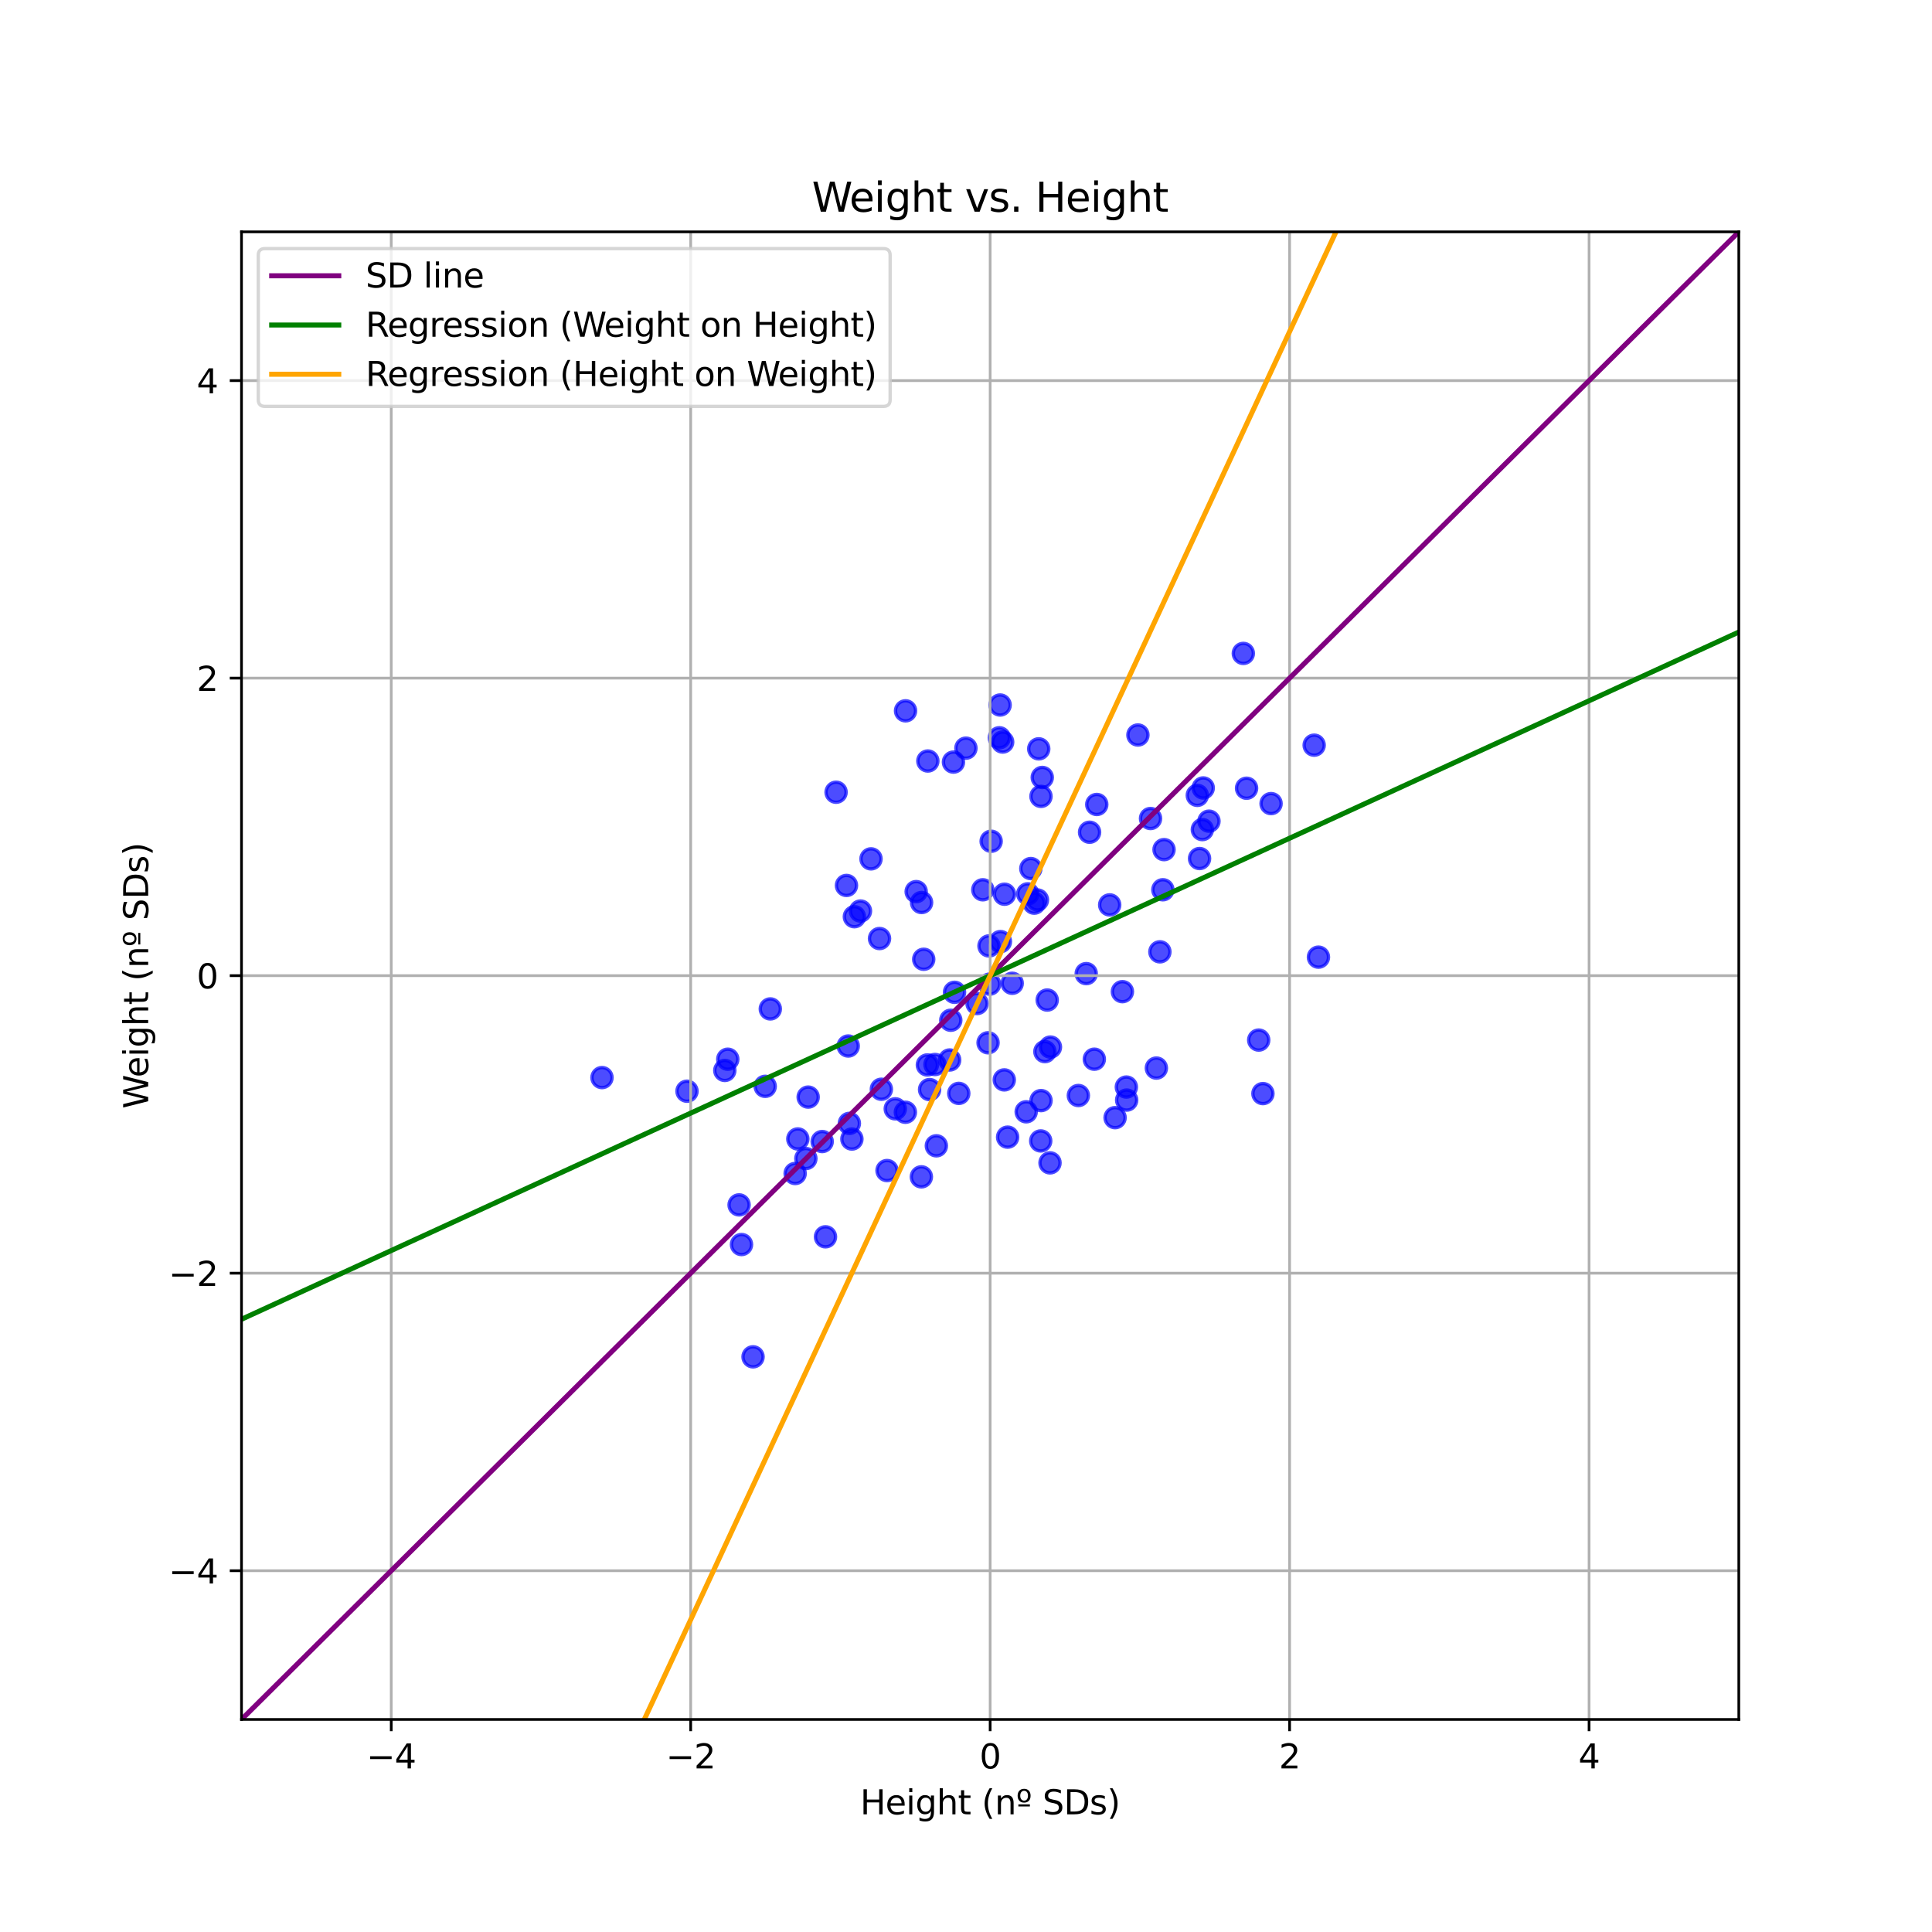 <?xml version="1.0" encoding="utf-8" standalone="no"?>
<!DOCTYPE svg PUBLIC "-//W3C//DTD SVG 1.1//EN"
  "http://www.w3.org/Graphics/SVG/1.1/DTD/svg11.dtd">
<svg xmlns:xlink="http://www.w3.org/1999/xlink" width="576pt" height="576pt" viewBox="0 0 576 576" xmlns="http://www.w3.org/2000/svg" version="1.1">
 <defs>
  <style type="text/css">*{stroke-linejoin: round; stroke-linecap: butt}</style>
 </defs>
 <g id="figure_1">
  <g id="patch_1">
   <path d="M 0 576 
L 576 576 
L 576 0 
L 0 0 
z
" style="fill: #ffffff"/>
  </g>
  <g id="axes_1">
   <g id="patch_2">
    <path d="M 72 512.64 
L 518.4 512.64 
L 518.4 69.12 
L 72 69.12 
z
" style="fill: #ffffff"/>
   </g>
   <g id="PathCollection_1">
    <defs>
     <path id="m8e6cccdbbe" d="M 0 3 
C 0.796 3 1.559 2.684 2.121 2.121 
C 2.684 1.559 3 0.796 3 0 
C 3 -0.796 2.684 -1.559 2.121 -2.121 
C 1.559 -2.684 0.796 -3 0 -3 
C -0.796 -3 -1.559 -2.684 -2.121 -2.121 
C -2.684 -1.559 -3 -0.796 -3 0 
C -3 0.796 -2.684 1.559 -2.121 2.121 
C -1.559 2.684 -0.796 3 0 3 
z
" style="stroke: #0000ff; stroke-opacity: 0.7"/>
    </defs>
    <g clip-path="url(#p6d21580be1)">
     <use xlink:href="#m8e6cccdbbe" x="370.682" y="194.807" style="fill: #0000ff; fill-opacity: 0.7; stroke: #0000ff; stroke-opacity: 0.7"/>
     <use xlink:href="#m8e6cccdbbe" x="310.274" y="340.154" style="fill: #0000ff; fill-opacity: 0.7; stroke: #0000ff; stroke-opacity: 0.7"/>
     <use xlink:href="#m8e6cccdbbe" x="335.9" y="327.975" style="fill: #0000ff; fill-opacity: 0.7; stroke: #0000ff; stroke-opacity: 0.7"/>
     <use xlink:href="#m8e6cccdbbe" x="391.802" y="222.163" style="fill: #0000ff; fill-opacity: 0.7; stroke: #0000ff; stroke-opacity: 0.7"/>
     <use xlink:href="#m8e6cccdbbe" x="375.267" y="310.082" style="fill: #0000ff; fill-opacity: 0.7; stroke: #0000ff; stroke-opacity: 0.7"/>
     <use xlink:href="#m8e6cccdbbe" x="249.267" y="236.191" style="fill: #0000ff; fill-opacity: 0.7; stroke: #0000ff; stroke-opacity: 0.7"/>
     <use xlink:href="#m8e6cccdbbe" x="334.631" y="295.65" style="fill: #0000ff; fill-opacity: 0.7; stroke: #0000ff; stroke-opacity: 0.7"/>
     <use xlink:href="#m8e6cccdbbe" x="285.847" y="325.979" style="fill: #0000ff; fill-opacity: 0.7; stroke: #0000ff; stroke-opacity: 0.7"/>
     <use xlink:href="#m8e6cccdbbe" x="287.979" y="223.05" style="fill: #0000ff; fill-opacity: 0.7; stroke: #0000ff; stroke-opacity: 0.7"/>
     <use xlink:href="#m8e6cccdbbe" x="310.737" y="231.785" style="fill: #0000ff; fill-opacity: 0.7; stroke: #0000ff; stroke-opacity: 0.7"/>
     <use xlink:href="#m8e6cccdbbe" x="298.931" y="221.227" style="fill: #0000ff; fill-opacity: 0.7; stroke: #0000ff; stroke-opacity: 0.7"/>
     <use xlink:href="#m8e6cccdbbe" x="356.962" y="237.126" style="fill: #0000ff; fill-opacity: 0.7; stroke: #0000ff; stroke-opacity: 0.7"/>
     <use xlink:href="#m8e6cccdbbe" x="326.258" y="315.788" style="fill: #0000ff; fill-opacity: 0.7; stroke: #0000ff; stroke-opacity: 0.7"/>
     <use xlink:href="#m8e6cccdbbe" x="297.94" y="219.957" style="fill: #0000ff; fill-opacity: 0.7; stroke: #0000ff; stroke-opacity: 0.7"/>
     <use xlink:href="#m8e6cccdbbe" x="312.21" y="298.149" style="fill: #0000ff; fill-opacity: 0.7; stroke: #0000ff; stroke-opacity: 0.7"/>
     <use xlink:href="#m8e6cccdbbe" x="307.33" y="258.952" style="fill: #0000ff; fill-opacity: 0.7; stroke: #0000ff; stroke-opacity: 0.7"/>
     <use xlink:href="#m8e6cccdbbe" x="358.725" y="234.915" style="fill: #0000ff; fill-opacity: 0.7; stroke: #0000ff; stroke-opacity: 0.7"/>
     <use xlink:href="#m8e6cccdbbe" x="283.464" y="304.172" style="fill: #0000ff; fill-opacity: 0.7; stroke: #0000ff; stroke-opacity: 0.7"/>
     <use xlink:href="#m8e6cccdbbe" x="306.417" y="266.487" style="fill: #0000ff; fill-opacity: 0.7; stroke: #0000ff; stroke-opacity: 0.7"/>
     <use xlink:href="#m8e6cccdbbe" x="254.722" y="273.305" style="fill: #0000ff; fill-opacity: 0.7; stroke: #0000ff; stroke-opacity: 0.7"/>
     <use xlink:href="#m8e6cccdbbe" x="179.477" y="321.266" style="fill: #0000ff; fill-opacity: 0.7; stroke: #0000ff; stroke-opacity: 0.7"/>
     <use xlink:href="#m8e6cccdbbe" x="321.5" y="326.612" style="fill: #0000ff; fill-opacity: 0.7; stroke: #0000ff; stroke-opacity: 0.7"/>
     <use xlink:href="#m8e6cccdbbe" x="330.838" y="269.782" style="fill: #0000ff; fill-opacity: 0.7; stroke: #0000ff; stroke-opacity: 0.7"/>
     <use xlink:href="#m8e6cccdbbe" x="259.68" y="256.057" style="fill: #0000ff; fill-opacity: 0.7; stroke: #0000ff; stroke-opacity: 0.7"/>
     <use xlink:href="#m8e6cccdbbe" x="393.08" y="285.362" style="fill: #0000ff; fill-opacity: 0.7; stroke: #0000ff; stroke-opacity: 0.7"/>
     <use xlink:href="#m8e6cccdbbe" x="228.136" y="323.879" style="fill: #0000ff; fill-opacity: 0.7; stroke: #0000ff; stroke-opacity: 0.7"/>
     <use xlink:href="#m8e6cccdbbe" x="294.578" y="310.889" style="fill: #0000ff; fill-opacity: 0.7; stroke: #0000ff; stroke-opacity: 0.7"/>
     <use xlink:href="#m8e6cccdbbe" x="284.261" y="227.207" style="fill: #0000ff; fill-opacity: 0.7; stroke: #0000ff; stroke-opacity: 0.7"/>
     <use xlink:href="#m8e6cccdbbe" x="360.439" y="244.817" style="fill: #0000ff; fill-opacity: 0.7; stroke: #0000ff; stroke-opacity: 0.7"/>
     <use xlink:href="#m8e6cccdbbe" x="357.63" y="255.96" style="fill: #0000ff; fill-opacity: 0.7; stroke: #0000ff; stroke-opacity: 0.7"/>
     <use xlink:href="#m8e6cccdbbe" x="299.414" y="321.956" style="fill: #0000ff; fill-opacity: 0.7; stroke: #0000ff; stroke-opacity: 0.7"/>
     <use xlink:href="#m8e6cccdbbe" x="309.3" y="268.313" style="fill: #0000ff; fill-opacity: 0.7; stroke: #0000ff; stroke-opacity: 0.7"/>
     <use xlink:href="#m8e6cccdbbe" x="253.23" y="334.921" style="fill: #0000ff; fill-opacity: 0.7; stroke: #0000ff; stroke-opacity: 0.7"/>
     <use xlink:href="#m8e6cccdbbe" x="204.82" y="325.328" style="fill: #0000ff; fill-opacity: 0.7; stroke: #0000ff; stroke-opacity: 0.7"/>
     <use xlink:href="#m8e6cccdbbe" x="277.142" y="324.843" style="fill: #0000ff; fill-opacity: 0.7; stroke: #0000ff; stroke-opacity: 0.7"/>
     <use xlink:href="#m8e6cccdbbe" x="299.476" y="266.6" style="fill: #0000ff; fill-opacity: 0.7; stroke: #0000ff; stroke-opacity: 0.7"/>
     <use xlink:href="#m8e6cccdbbe" x="347.042" y="253.301" style="fill: #0000ff; fill-opacity: 0.7; stroke: #0000ff; stroke-opacity: 0.7"/>
     <use xlink:href="#m8e6cccdbbe" x="345.806" y="283.773" style="fill: #0000ff; fill-opacity: 0.7; stroke: #0000ff; stroke-opacity: 0.7"/>
     <use xlink:href="#m8e6cccdbbe" x="275.396" y="285.995" style="fill: #0000ff; fill-opacity: 0.7; stroke: #0000ff; stroke-opacity: 0.7"/>
     <use xlink:href="#m8e6cccdbbe" x="279.162" y="341.608" style="fill: #0000ff; fill-opacity: 0.7; stroke: #0000ff; stroke-opacity: 0.7"/>
     <use xlink:href="#m8e6cccdbbe" x="246.11" y="368.737" style="fill: #0000ff; fill-opacity: 0.7; stroke: #0000ff; stroke-opacity: 0.7"/>
     <use xlink:href="#m8e6cccdbbe" x="229.657" y="300.797" style="fill: #0000ff; fill-opacity: 0.7; stroke: #0000ff; stroke-opacity: 0.7"/>
     <use xlink:href="#m8e6cccdbbe" x="216.979" y="315.793" style="fill: #0000ff; fill-opacity: 0.7; stroke: #0000ff; stroke-opacity: 0.7"/>
     <use xlink:href="#m8e6cccdbbe" x="378.953" y="239.58" style="fill: #0000ff; fill-opacity: 0.7; stroke: #0000ff; stroke-opacity: 0.7"/>
     <use xlink:href="#m8e6cccdbbe" x="269.978" y="211.922" style="fill: #0000ff; fill-opacity: 0.7; stroke: #0000ff; stroke-opacity: 0.7"/>
     <use xlink:href="#m8e6cccdbbe" x="273.148" y="265.821" style="fill: #0000ff; fill-opacity: 0.7; stroke: #0000ff; stroke-opacity: 0.7"/>
     <use xlink:href="#m8e6cccdbbe" x="237.064" y="349.863" style="fill: #0000ff; fill-opacity: 0.7; stroke: #0000ff; stroke-opacity: 0.7"/>
     <use xlink:href="#m8e6cccdbbe" x="326.987" y="239.843" style="fill: #0000ff; fill-opacity: 0.7; stroke: #0000ff; stroke-opacity: 0.7"/>
     <use xlink:href="#m8e6cccdbbe" x="221.07" y="371.041" style="fill: #0000ff; fill-opacity: 0.7; stroke: #0000ff; stroke-opacity: 0.7"/>
     <use xlink:href="#m8e6cccdbbe" x="283.129" y="316.021" style="fill: #0000ff; fill-opacity: 0.7; stroke: #0000ff; stroke-opacity: 0.7"/>
     <use xlink:href="#m8e6cccdbbe" x="252.89" y="311.856" style="fill: #0000ff; fill-opacity: 0.7; stroke: #0000ff; stroke-opacity: 0.7"/>
     <use xlink:href="#m8e6cccdbbe" x="309.687" y="223.256" style="fill: #0000ff; fill-opacity: 0.7; stroke: #0000ff; stroke-opacity: 0.7"/>
     <use xlink:href="#m8e6cccdbbe" x="269.927" y="331.606" style="fill: #0000ff; fill-opacity: 0.7; stroke: #0000ff; stroke-opacity: 0.7"/>
     <use xlink:href="#m8e6cccdbbe" x="240.26" y="345.408" style="fill: #0000ff; fill-opacity: 0.7; stroke: #0000ff; stroke-opacity: 0.7"/>
     <use xlink:href="#m8e6cccdbbe" x="291.303" y="299.187" style="fill: #0000ff; fill-opacity: 0.7; stroke: #0000ff; stroke-opacity: 0.7"/>
     <use xlink:href="#m8e6cccdbbe" x="311.522" y="313.526" style="fill: #0000ff; fill-opacity: 0.7; stroke: #0000ff; stroke-opacity: 0.7"/>
     <use xlink:href="#m8e6cccdbbe" x="295.497" y="250.809" style="fill: #0000ff; fill-opacity: 0.7; stroke: #0000ff; stroke-opacity: 0.7"/>
     <use xlink:href="#m8e6cccdbbe" x="305.948" y="331.465" style="fill: #0000ff; fill-opacity: 0.7; stroke: #0000ff; stroke-opacity: 0.7"/>
     <use xlink:href="#m8e6cccdbbe" x="264.456" y="348.982" style="fill: #0000ff; fill-opacity: 0.7; stroke: #0000ff; stroke-opacity: 0.7"/>
     <use xlink:href="#m8e6cccdbbe" x="276.485" y="317.503" style="fill: #0000ff; fill-opacity: 0.7; stroke: #0000ff; stroke-opacity: 0.7"/>
     <use xlink:href="#m8e6cccdbbe" x="262.767" y="324.744" style="fill: #0000ff; fill-opacity: 0.7; stroke: #0000ff; stroke-opacity: 0.7"/>
     <use xlink:href="#m8e6cccdbbe" x="276.626" y="226.884" style="fill: #0000ff; fill-opacity: 0.7; stroke: #0000ff; stroke-opacity: 0.7"/>
     <use xlink:href="#m8e6cccdbbe" x="256.536" y="271.611" style="fill: #0000ff; fill-opacity: 0.7; stroke: #0000ff; stroke-opacity: 0.7"/>
     <use xlink:href="#m8e6cccdbbe" x="216.092" y="319.139" style="fill: #0000ff; fill-opacity: 0.7; stroke: #0000ff; stroke-opacity: 0.7"/>
     <use xlink:href="#m8e6cccdbbe" x="300.409" y="339.025" style="fill: #0000ff; fill-opacity: 0.7; stroke: #0000ff; stroke-opacity: 0.7"/>
     <use xlink:href="#m8e6cccdbbe" x="274.756" y="269.072" style="fill: #0000ff; fill-opacity: 0.7; stroke: #0000ff; stroke-opacity: 0.7"/>
     <use xlink:href="#m8e6cccdbbe" x="220.348" y="359.223" style="fill: #0000ff; fill-opacity: 0.7; stroke: #0000ff; stroke-opacity: 0.7"/>
     <use xlink:href="#m8e6cccdbbe" x="313.048" y="346.693" style="fill: #0000ff; fill-opacity: 0.7; stroke: #0000ff; stroke-opacity: 0.7"/>
     <use xlink:href="#m8e6cccdbbe" x="252.366" y="263.983" style="fill: #0000ff; fill-opacity: 0.7; stroke: #0000ff; stroke-opacity: 0.7"/>
     <use xlink:href="#m8e6cccdbbe" x="294.852" y="282.018" style="fill: #0000ff; fill-opacity: 0.7; stroke: #0000ff; stroke-opacity: 0.7"/>
     <use xlink:href="#m8e6cccdbbe" x="324.843" y="248.119" style="fill: #0000ff; fill-opacity: 0.7; stroke: #0000ff; stroke-opacity: 0.7"/>
     <use xlink:href="#m8e6cccdbbe" x="298.264" y="280.721" style="fill: #0000ff; fill-opacity: 0.7; stroke: #0000ff; stroke-opacity: 0.7"/>
     <use xlink:href="#m8e6cccdbbe" x="343.016" y="244.028" style="fill: #0000ff; fill-opacity: 0.7; stroke: #0000ff; stroke-opacity: 0.7"/>
     <use xlink:href="#m8e6cccdbbe" x="237.86" y="339.561" style="fill: #0000ff; fill-opacity: 0.7; stroke: #0000ff; stroke-opacity: 0.7"/>
     <use xlink:href="#m8e6cccdbbe" x="310.371" y="328.125" style="fill: #0000ff; fill-opacity: 0.7; stroke: #0000ff; stroke-opacity: 0.7"/>
     <use xlink:href="#m8e6cccdbbe" x="262.22" y="279.811" style="fill: #0000ff; fill-opacity: 0.7; stroke: #0000ff; stroke-opacity: 0.7"/>
     <use xlink:href="#m8e6cccdbbe" x="253.983" y="339.588" style="fill: #0000ff; fill-opacity: 0.7; stroke: #0000ff; stroke-opacity: 0.7"/>
     <use xlink:href="#m8e6cccdbbe" x="266.913" y="330.579" style="fill: #0000ff; fill-opacity: 0.7; stroke: #0000ff; stroke-opacity: 0.7"/>
     <use xlink:href="#m8e6cccdbbe" x="278.752" y="317.365" style="fill: #0000ff; fill-opacity: 0.7; stroke: #0000ff; stroke-opacity: 0.7"/>
     <use xlink:href="#m8e6cccdbbe" x="295.039" y="293.407" style="fill: #0000ff; fill-opacity: 0.7; stroke: #0000ff; stroke-opacity: 0.7"/>
     <use xlink:href="#m8e6cccdbbe" x="240.946" y="327.087" style="fill: #0000ff; fill-opacity: 0.7; stroke: #0000ff; stroke-opacity: 0.7"/>
     <use xlink:href="#m8e6cccdbbe" x="332.449" y="333.213" style="fill: #0000ff; fill-opacity: 0.7; stroke: #0000ff; stroke-opacity: 0.7"/>
     <use xlink:href="#m8e6cccdbbe" x="313.176" y="312.171" style="fill: #0000ff; fill-opacity: 0.7; stroke: #0000ff; stroke-opacity: 0.7"/>
     <use xlink:href="#m8e6cccdbbe" x="224.509" y="404.521" style="fill: #0000ff; fill-opacity: 0.7; stroke: #0000ff; stroke-opacity: 0.7"/>
     <use xlink:href="#m8e6cccdbbe" x="358.467" y="247.328" style="fill: #0000ff; fill-opacity: 0.7; stroke: #0000ff; stroke-opacity: 0.7"/>
     <use xlink:href="#m8e6cccdbbe" x="376.522" y="326.04" style="fill: #0000ff; fill-opacity: 0.7; stroke: #0000ff; stroke-opacity: 0.7"/>
     <use xlink:href="#m8e6cccdbbe" x="344.76" y="318.431" style="fill: #0000ff; fill-opacity: 0.7; stroke: #0000ff; stroke-opacity: 0.7"/>
     <use xlink:href="#m8e6cccdbbe" x="284.582" y="295.843" style="fill: #0000ff; fill-opacity: 0.7; stroke: #0000ff; stroke-opacity: 0.7"/>
     <use xlink:href="#m8e6cccdbbe" x="245.126" y="340.333" style="fill: #0000ff; fill-opacity: 0.7; stroke: #0000ff; stroke-opacity: 0.7"/>
     <use xlink:href="#m8e6cccdbbe" x="339.254" y="219.131" style="fill: #0000ff; fill-opacity: 0.7; stroke: #0000ff; stroke-opacity: 0.7"/>
     <use xlink:href="#m8e6cccdbbe" x="274.694" y="350.859" style="fill: #0000ff; fill-opacity: 0.7; stroke: #0000ff; stroke-opacity: 0.7"/>
     <use xlink:href="#m8e6cccdbbe" x="346.694" y="265.268" style="fill: #0000ff; fill-opacity: 0.7; stroke: #0000ff; stroke-opacity: 0.7"/>
     <use xlink:href="#m8e6cccdbbe" x="301.776" y="293.154" style="fill: #0000ff; fill-opacity: 0.7; stroke: #0000ff; stroke-opacity: 0.7"/>
     <use xlink:href="#m8e6cccdbbe" x="335.807" y="324.091" style="fill: #0000ff; fill-opacity: 0.7; stroke: #0000ff; stroke-opacity: 0.7"/>
     <use xlink:href="#m8e6cccdbbe" x="308.335" y="269.271" style="fill: #0000ff; fill-opacity: 0.7; stroke: #0000ff; stroke-opacity: 0.7"/>
     <use xlink:href="#m8e6cccdbbe" x="323.846" y="290.271" style="fill: #0000ff; fill-opacity: 0.7; stroke: #0000ff; stroke-opacity: 0.7"/>
     <use xlink:href="#m8e6cccdbbe" x="293.016" y="265.277" style="fill: #0000ff; fill-opacity: 0.7; stroke: #0000ff; stroke-opacity: 0.7"/>
     <use xlink:href="#m8e6cccdbbe" x="371.649" y="234.998" style="fill: #0000ff; fill-opacity: 0.7; stroke: #0000ff; stroke-opacity: 0.7"/>
     <use xlink:href="#m8e6cccdbbe" x="298.172" y="210.188" style="fill: #0000ff; fill-opacity: 0.7; stroke: #0000ff; stroke-opacity: 0.7"/>
     <use xlink:href="#m8e6cccdbbe" x="310.356" y="237.431" style="fill: #0000ff; fill-opacity: 0.7; stroke: #0000ff; stroke-opacity: 0.7"/>
    </g>
   </g>
   <g id="matplotlib.axis_1">
    <g id="xtick_1">
     <g id="line2d_1">
      <path d="M 116.64 512.64 
L 116.64 69.12 
" clip-path="url(#p6d21580be1)" style="fill: none; stroke: #b0b0b0; stroke-width: 0.8; stroke-linecap: square"/>
     </g>
     <g id="line2d_2">
      <defs>
       <path id="m94b1ae777f" d="M 0 0 
L 0 3.5 
" style="stroke: #000000; stroke-width: 0.8"/>
      </defs>
      <g>
       <use xlink:href="#m94b1ae777f" x="116.64" y="512.64" style="stroke: #000000; stroke-width: 0.8"/>
      </g>
     </g>
     <g id="text_1">
      <!-- −4 -->
      <g transform="translate(109.269 527.238) scale(0.1 -0.1)">
       <defs>
        <path id="DejaVuSans-2212" d="M 678 2272 
L 4684 2272 
L 4684 1741 
L 678 1741 
L 678 2272 
z
" transform="scale(0.016)"/>
        <path id="DejaVuSans-34" d="M 2419 4116 
L 825 1625 
L 2419 1625 
L 2419 4116 
z
M 2253 4666 
L 3047 4666 
L 3047 1625 
L 3713 1625 
L 3713 1100 
L 3047 1100 
L 3047 0 
L 2419 0 
L 2419 1100 
L 313 1100 
L 313 1709 
L 2253 4666 
z
" transform="scale(0.016)"/>
       </defs>
       <use xlink:href="#DejaVuSans-2212"/>
       <use xlink:href="#DejaVuSans-34" x="83.789"/>
      </g>
     </g>
    </g>
    <g id="xtick_2">
     <g id="line2d_3">
      <path d="M 205.92 512.64 
L 205.92 69.12 
" clip-path="url(#p6d21580be1)" style="fill: none; stroke: #b0b0b0; stroke-width: 0.8; stroke-linecap: square"/>
     </g>
     <g id="line2d_4">
      <g>
       <use xlink:href="#m94b1ae777f" x="205.92" y="512.64" style="stroke: #000000; stroke-width: 0.8"/>
      </g>
     </g>
     <g id="text_2">
      <!-- −2 -->
      <g transform="translate(198.549 527.238) scale(0.1 -0.1)">
       <defs>
        <path id="DejaVuSans-32" d="M 1228 531 
L 3431 531 
L 3431 0 
L 469 0 
L 469 531 
Q 828 903 1448 1529 
Q 2069 2156 2228 2338 
Q 2531 2678 2651 2914 
Q 2772 3150 2772 3378 
Q 2772 3750 2511 3984 
Q 2250 4219 1831 4219 
Q 1534 4219 1204 4116 
Q 875 4013 500 3803 
L 500 4441 
Q 881 4594 1212 4672 
Q 1544 4750 1819 4750 
Q 2544 4750 2975 4387 
Q 3406 4025 3406 3419 
Q 3406 3131 3298 2873 
Q 3191 2616 2906 2266 
Q 2828 2175 2409 1742 
Q 1991 1309 1228 531 
z
" transform="scale(0.016)"/>
       </defs>
       <use xlink:href="#DejaVuSans-2212"/>
       <use xlink:href="#DejaVuSans-32" x="83.789"/>
      </g>
     </g>
    </g>
    <g id="xtick_3">
     <g id="line2d_5">
      <path d="M 295.2 512.64 
L 295.2 69.12 
" clip-path="url(#p6d21580be1)" style="fill: none; stroke: #b0b0b0; stroke-width: 0.8; stroke-linecap: square"/>
     </g>
     <g id="line2d_6">
      <g>
       <use xlink:href="#m94b1ae777f" x="295.2" y="512.64" style="stroke: #000000; stroke-width: 0.8"/>
      </g>
     </g>
     <g id="text_3">
      <!-- 0 -->
      <g transform="translate(292.019 527.238) scale(0.1 -0.1)">
       <defs>
        <path id="DejaVuSans-30" d="M 2034 4250 
Q 1547 4250 1301 3770 
Q 1056 3291 1056 2328 
Q 1056 1369 1301 889 
Q 1547 409 2034 409 
Q 2525 409 2770 889 
Q 3016 1369 3016 2328 
Q 3016 3291 2770 3770 
Q 2525 4250 2034 4250 
z
M 2034 4750 
Q 2819 4750 3233 4129 
Q 3647 3509 3647 2328 
Q 3647 1150 3233 529 
Q 2819 -91 2034 -91 
Q 1250 -91 836 529 
Q 422 1150 422 2328 
Q 422 3509 836 4129 
Q 1250 4750 2034 4750 
z
" transform="scale(0.016)"/>
       </defs>
       <use xlink:href="#DejaVuSans-30"/>
      </g>
     </g>
    </g>
    <g id="xtick_4">
     <g id="line2d_7">
      <path d="M 384.48 512.64 
L 384.48 69.12 
" clip-path="url(#p6d21580be1)" style="fill: none; stroke: #b0b0b0; stroke-width: 0.8; stroke-linecap: square"/>
     </g>
     <g id="line2d_8">
      <g>
       <use xlink:href="#m94b1ae777f" x="384.48" y="512.64" style="stroke: #000000; stroke-width: 0.8"/>
      </g>
     </g>
     <g id="text_4">
      <!-- 2 -->
      <g transform="translate(381.299 527.238) scale(0.1 -0.1)">
       <use xlink:href="#DejaVuSans-32"/>
      </g>
     </g>
    </g>
    <g id="xtick_5">
     <g id="line2d_9">
      <path d="M 473.76 512.64 
L 473.76 69.12 
" clip-path="url(#p6d21580be1)" style="fill: none; stroke: #b0b0b0; stroke-width: 0.8; stroke-linecap: square"/>
     </g>
     <g id="line2d_10">
      <g>
       <use xlink:href="#m94b1ae777f" x="473.76" y="512.64" style="stroke: #000000; stroke-width: 0.8"/>
      </g>
     </g>
     <g id="text_5">
      <!-- 4 -->
      <g transform="translate(470.579 527.238) scale(0.1 -0.1)">
       <use xlink:href="#DejaVuSans-34"/>
      </g>
     </g>
    </g>
    <g id="text_6">
     <!-- Height (nº SDs) -->
     <g transform="translate(256.438 540.917) scale(0.1 -0.1)">
      <defs>
       <path id="DejaVuSans-48" d="M 628 4666 
L 1259 4666 
L 1259 2753 
L 3553 2753 
L 3553 4666 
L 4184 4666 
L 4184 0 
L 3553 0 
L 3553 2222 
L 1259 2222 
L 1259 0 
L 628 0 
L 628 4666 
z
" transform="scale(0.016)"/>
       <path id="DejaVuSans-65" d="M 3597 1894 
L 3597 1613 
L 953 1613 
Q 991 1019 1311 708 
Q 1631 397 2203 397 
Q 2534 397 2845 478 
Q 3156 559 3463 722 
L 3463 178 
Q 3153 47 2828 -22 
Q 2503 -91 2169 -91 
Q 1331 -91 842 396 
Q 353 884 353 1716 
Q 353 2575 817 3079 
Q 1281 3584 2069 3584 
Q 2775 3584 3186 3129 
Q 3597 2675 3597 1894 
z
M 3022 2063 
Q 3016 2534 2758 2815 
Q 2500 3097 2075 3097 
Q 1594 3097 1305 2825 
Q 1016 2553 972 2059 
L 3022 2063 
z
" transform="scale(0.016)"/>
       <path id="DejaVuSans-69" d="M 603 3500 
L 1178 3500 
L 1178 0 
L 603 0 
L 603 3500 
z
M 603 4863 
L 1178 4863 
L 1178 4134 
L 603 4134 
L 603 4863 
z
" transform="scale(0.016)"/>
       <path id="DejaVuSans-67" d="M 2906 1791 
Q 2906 2416 2648 2759 
Q 2391 3103 1925 3103 
Q 1463 3103 1205 2759 
Q 947 2416 947 1791 
Q 947 1169 1205 825 
Q 1463 481 1925 481 
Q 2391 481 2648 825 
Q 2906 1169 2906 1791 
z
M 3481 434 
Q 3481 -459 3084 -895 
Q 2688 -1331 1869 -1331 
Q 1566 -1331 1297 -1286 
Q 1028 -1241 775 -1147 
L 775 -588 
Q 1028 -725 1275 -790 
Q 1522 -856 1778 -856 
Q 2344 -856 2625 -561 
Q 2906 -266 2906 331 
L 2906 616 
Q 2728 306 2450 153 
Q 2172 0 1784 0 
Q 1141 0 747 490 
Q 353 981 353 1791 
Q 353 2603 747 3093 
Q 1141 3584 1784 3584 
Q 2172 3584 2450 3431 
Q 2728 3278 2906 2969 
L 2906 3500 
L 3481 3500 
L 3481 434 
z
" transform="scale(0.016)"/>
       <path id="DejaVuSans-68" d="M 3513 2113 
L 3513 0 
L 2938 0 
L 2938 2094 
Q 2938 2591 2744 2837 
Q 2550 3084 2163 3084 
Q 1697 3084 1428 2787 
Q 1159 2491 1159 1978 
L 1159 0 
L 581 0 
L 581 4863 
L 1159 4863 
L 1159 2956 
Q 1366 3272 1645 3428 
Q 1925 3584 2291 3584 
Q 2894 3584 3203 3211 
Q 3513 2838 3513 2113 
z
" transform="scale(0.016)"/>
       <path id="DejaVuSans-74" d="M 1172 4494 
L 1172 3500 
L 2356 3500 
L 2356 3053 
L 1172 3053 
L 1172 1153 
Q 1172 725 1289 603 
Q 1406 481 1766 481 
L 2356 481 
L 2356 0 
L 1766 0 
Q 1100 0 847 248 
Q 594 497 594 1153 
L 594 3053 
L 172 3053 
L 172 3500 
L 594 3500 
L 594 4494 
L 1172 4494 
z
" transform="scale(0.016)"/>
       <path id="DejaVuSans-20" transform="scale(0.016)"/>
       <path id="DejaVuSans-28" d="M 1984 4856 
Q 1566 4138 1362 3434 
Q 1159 2731 1159 2009 
Q 1159 1288 1364 580 
Q 1569 -128 1984 -844 
L 1484 -844 
Q 1016 -109 783 600 
Q 550 1309 550 2009 
Q 550 2706 781 3412 
Q 1013 4119 1484 4856 
L 1984 4856 
z
" transform="scale(0.016)"/>
       <path id="DejaVuSans-6e" d="M 3513 2113 
L 3513 0 
L 2938 0 
L 2938 2094 
Q 2938 2591 2744 2837 
Q 2550 3084 2163 3084 
Q 1697 3084 1428 2787 
Q 1159 2491 1159 1978 
L 1159 0 
L 581 0 
L 581 3500 
L 1159 3500 
L 1159 2956 
Q 1366 3272 1645 3428 
Q 1925 3584 2291 3584 
Q 2894 3584 3203 3211 
Q 3513 2838 3513 2113 
z
" transform="scale(0.016)"/>
       <path id="DejaVuSans-ba" d="M 434 1850 
L 2584 1850 
L 2584 1466 
L 434 1466 
L 434 1850 
z
M 1509 4750 
Q 2069 4750 2391 4404 
Q 2713 4059 2713 3463 
Q 2713 2866 2391 2523 
Q 2069 2181 1509 2181 
Q 950 2181 625 2525 
Q 300 2869 300 3463 
Q 300 4059 625 4404 
Q 950 4750 1509 4750 
z
M 1509 4391 
Q 1181 4391 984 4139 
Q 788 3888 788 3463 
Q 788 3047 986 2797 
Q 1184 2547 1509 2547 
Q 1838 2547 2033 2797 
Q 2228 3047 2228 3463 
Q 2228 3891 2034 4141 
Q 1841 4391 1509 4391 
z
" transform="scale(0.016)"/>
       <path id="DejaVuSans-53" d="M 3425 4513 
L 3425 3897 
Q 3066 4069 2747 4153 
Q 2428 4238 2131 4238 
Q 1616 4238 1336 4038 
Q 1056 3838 1056 3469 
Q 1056 3159 1242 3001 
Q 1428 2844 1947 2747 
L 2328 2669 
Q 3034 2534 3370 2195 
Q 3706 1856 3706 1288 
Q 3706 609 3251 259 
Q 2797 -91 1919 -91 
Q 1588 -91 1214 -16 
Q 841 59 441 206 
L 441 856 
Q 825 641 1194 531 
Q 1563 422 1919 422 
Q 2459 422 2753 634 
Q 3047 847 3047 1241 
Q 3047 1584 2836 1778 
Q 2625 1972 2144 2069 
L 1759 2144 
Q 1053 2284 737 2584 
Q 422 2884 422 3419 
Q 422 4038 858 4394 
Q 1294 4750 2059 4750 
Q 2388 4750 2728 4690 
Q 3069 4631 3425 4513 
z
" transform="scale(0.016)"/>
       <path id="DejaVuSans-44" d="M 1259 4147 
L 1259 519 
L 2022 519 
Q 2988 519 3436 956 
Q 3884 1394 3884 2338 
Q 3884 3275 3436 3711 
Q 2988 4147 2022 4147 
L 1259 4147 
z
M 628 4666 
L 1925 4666 
Q 3281 4666 3915 4102 
Q 4550 3538 4550 2338 
Q 4550 1131 3912 565 
Q 3275 0 1925 0 
L 628 0 
L 628 4666 
z
" transform="scale(0.016)"/>
       <path id="DejaVuSans-73" d="M 2834 3397 
L 2834 2853 
Q 2591 2978 2328 3040 
Q 2066 3103 1784 3103 
Q 1356 3103 1142 2972 
Q 928 2841 928 2578 
Q 928 2378 1081 2264 
Q 1234 2150 1697 2047 
L 1894 2003 
Q 2506 1872 2764 1633 
Q 3022 1394 3022 966 
Q 3022 478 2636 193 
Q 2250 -91 1575 -91 
Q 1294 -91 989 -36 
Q 684 19 347 128 
L 347 722 
Q 666 556 975 473 
Q 1284 391 1588 391 
Q 1994 391 2212 530 
Q 2431 669 2431 922 
Q 2431 1156 2273 1281 
Q 2116 1406 1581 1522 
L 1381 1569 
Q 847 1681 609 1914 
Q 372 2147 372 2553 
Q 372 3047 722 3315 
Q 1072 3584 1716 3584 
Q 2034 3584 2315 3537 
Q 2597 3491 2834 3397 
z
" transform="scale(0.016)"/>
       <path id="DejaVuSans-29" d="M 513 4856 
L 1013 4856 
Q 1481 4119 1714 3412 
Q 1947 2706 1947 2009 
Q 1947 1309 1714 600 
Q 1481 -109 1013 -844 
L 513 -844 
Q 928 -128 1133 580 
Q 1338 1288 1338 2009 
Q 1338 2731 1133 3434 
Q 928 4138 513 4856 
z
" transform="scale(0.016)"/>
      </defs>
      <use xlink:href="#DejaVuSans-48"/>
      <use xlink:href="#DejaVuSans-65" x="75.195"/>
      <use xlink:href="#DejaVuSans-69" x="136.719"/>
      <use xlink:href="#DejaVuSans-67" x="164.502"/>
      <use xlink:href="#DejaVuSans-68" x="227.979"/>
      <use xlink:href="#DejaVuSans-74" x="291.357"/>
      <use xlink:href="#DejaVuSans-20" x="330.566"/>
      <use xlink:href="#DejaVuSans-28" x="362.354"/>
      <use xlink:href="#DejaVuSans-6e" x="401.367"/>
      <use xlink:href="#DejaVuSans-ba" x="464.746"/>
      <use xlink:href="#DejaVuSans-20" x="511.865"/>
      <use xlink:href="#DejaVuSans-53" x="543.652"/>
      <use xlink:href="#DejaVuSans-44" x="607.129"/>
      <use xlink:href="#DejaVuSans-73" x="684.131"/>
      <use xlink:href="#DejaVuSans-29" x="736.23"/>
     </g>
    </g>
   </g>
   <g id="matplotlib.axis_2">
    <g id="ytick_1">
     <g id="line2d_11">
      <path d="M 72 468.288 
L 518.4 468.288 
" clip-path="url(#p6d21580be1)" style="fill: none; stroke: #b0b0b0; stroke-width: 0.8; stroke-linecap: square"/>
     </g>
     <g id="line2d_12">
      <defs>
       <path id="mcfe8a63d34" d="M 0 0 
L -3.5 0 
" style="stroke: #000000; stroke-width: 0.8"/>
      </defs>
      <g>
       <use xlink:href="#mcfe8a63d34" x="72" y="468.288" style="stroke: #000000; stroke-width: 0.8"/>
      </g>
     </g>
     <g id="text_7">
      <!-- −4 -->
      <g transform="translate(50.258 472.087) scale(0.1 -0.1)">
       <use xlink:href="#DejaVuSans-2212"/>
       <use xlink:href="#DejaVuSans-34" x="83.789"/>
      </g>
     </g>
    </g>
    <g id="ytick_2">
     <g id="line2d_13">
      <path d="M 72 379.584 
L 518.4 379.584 
" clip-path="url(#p6d21580be1)" style="fill: none; stroke: #b0b0b0; stroke-width: 0.8; stroke-linecap: square"/>
     </g>
     <g id="line2d_14">
      <g>
       <use xlink:href="#mcfe8a63d34" x="72" y="379.584" style="stroke: #000000; stroke-width: 0.8"/>
      </g>
     </g>
     <g id="text_8">
      <!-- −2 -->
      <g transform="translate(50.258 383.383) scale(0.1 -0.1)">
       <use xlink:href="#DejaVuSans-2212"/>
       <use xlink:href="#DejaVuSans-32" x="83.789"/>
      </g>
     </g>
    </g>
    <g id="ytick_3">
     <g id="line2d_15">
      <path d="M 72 290.88 
L 518.4 290.88 
" clip-path="url(#p6d21580be1)" style="fill: none; stroke: #b0b0b0; stroke-width: 0.8; stroke-linecap: square"/>
     </g>
     <g id="line2d_16">
      <g>
       <use xlink:href="#mcfe8a63d34" x="72" y="290.88" style="stroke: #000000; stroke-width: 0.8"/>
      </g>
     </g>
     <g id="text_9">
      <!-- 0 -->
      <g transform="translate(58.638 294.679) scale(0.1 -0.1)">
       <use xlink:href="#DejaVuSans-30"/>
      </g>
     </g>
    </g>
    <g id="ytick_4">
     <g id="line2d_17">
      <path d="M 72 202.176 
L 518.4 202.176 
" clip-path="url(#p6d21580be1)" style="fill: none; stroke: #b0b0b0; stroke-width: 0.8; stroke-linecap: square"/>
     </g>
     <g id="line2d_18">
      <g>
       <use xlink:href="#mcfe8a63d34" x="72" y="202.176" style="stroke: #000000; stroke-width: 0.8"/>
      </g>
     </g>
     <g id="text_10">
      <!-- 2 -->
      <g transform="translate(58.638 205.975) scale(0.1 -0.1)">
       <use xlink:href="#DejaVuSans-32"/>
      </g>
     </g>
    </g>
    <g id="ytick_5">
     <g id="line2d_19">
      <path d="M 72 113.472 
L 518.4 113.472 
" clip-path="url(#p6d21580be1)" style="fill: none; stroke: #b0b0b0; stroke-width: 0.8; stroke-linecap: square"/>
     </g>
     <g id="line2d_20">
      <g>
       <use xlink:href="#mcfe8a63d34" x="72" y="113.472" style="stroke: #000000; stroke-width: 0.8"/>
      </g>
     </g>
     <g id="text_11">
      <!-- 4 -->
      <g transform="translate(58.638 117.271) scale(0.1 -0.1)">
       <use xlink:href="#DejaVuSans-34"/>
      </g>
     </g>
    </g>
    <g id="text_12">
     <!-- Weight (nº SDs) -->
     <g transform="translate(44.178 330.532) rotate(-90) scale(0.1 -0.1)">
      <defs>
       <path id="DejaVuSans-57" d="M 213 4666 
L 850 4666 
L 1831 722 
L 2809 4666 
L 3519 4666 
L 4500 722 
L 5478 4666 
L 6119 4666 
L 4947 0 
L 4153 0 
L 3169 4050 
L 2175 0 
L 1381 0 
L 213 4666 
z
" transform="scale(0.016)"/>
      </defs>
      <use xlink:href="#DejaVuSans-57"/>
      <use xlink:href="#DejaVuSans-65" x="93.002"/>
      <use xlink:href="#DejaVuSans-69" x="154.525"/>
      <use xlink:href="#DejaVuSans-67" x="182.309"/>
      <use xlink:href="#DejaVuSans-68" x="245.785"/>
      <use xlink:href="#DejaVuSans-74" x="309.164"/>
      <use xlink:href="#DejaVuSans-20" x="348.373"/>
      <use xlink:href="#DejaVuSans-28" x="380.16"/>
      <use xlink:href="#DejaVuSans-6e" x="419.174"/>
      <use xlink:href="#DejaVuSans-ba" x="482.553"/>
      <use xlink:href="#DejaVuSans-20" x="529.672"/>
      <use xlink:href="#DejaVuSans-53" x="561.459"/>
      <use xlink:href="#DejaVuSans-44" x="624.936"/>
      <use xlink:href="#DejaVuSans-73" x="701.938"/>
      <use xlink:href="#DejaVuSans-29" x="754.037"/>
     </g>
    </g>
   </g>
   <g id="line2d_21">
    <path d="M 72 512.64 
L 121.6 463.36 
L 171.2 414.08 
L 220.8 364.8 
L 270.4 315.52 
L 320 266.24 
L 369.6 216.96 
L 419.2 167.68 
L 468.8 118.4 
L 518.4 69.12 
" clip-path="url(#p6d21580be1)" style="fill: none; stroke: #800080; stroke-width: 1.5; stroke-linecap: square"/>
   </g>
   <g id="line2d_22">
    <path d="M 72 393.324 
L 121.6 370.559 
L 171.2 347.794 
L 220.8 325.028 
L 270.4 302.263 
L 320 279.497 
L 369.6 256.732 
L 419.2 233.966 
L 468.8 211.201 
L 518.4 188.436 
" clip-path="url(#p6d21580be1)" style="fill: none; stroke: #008000; stroke-width: 1.5; stroke-linecap: square"/>
   </g>
   <g id="line2d_23">
    <path d="M 162.166 577 
L 171.2 557.569 
L 220.8 450.894 
L 270.4 344.218 
L 320 237.542 
L 369.6 130.866 
L 419.2 24.191 
L 430.913 -1 
" clip-path="url(#p6d21580be1)" style="fill: none; stroke: #ffa500; stroke-width: 1.5; stroke-linecap: square"/>
   </g>
   <g id="patch_3">
    <path d="M 72 512.64 
L 72 69.12 
" style="fill: none; stroke: #000000; stroke-width: 0.8; stroke-linejoin: miter; stroke-linecap: square"/>
   </g>
   <g id="patch_4">
    <path d="M 518.4 512.64 
L 518.4 69.12 
" style="fill: none; stroke: #000000; stroke-width: 0.8; stroke-linejoin: miter; stroke-linecap: square"/>
   </g>
   <g id="patch_5">
    <path d="M 72 512.64 
L 518.4 512.64 
" style="fill: none; stroke: #000000; stroke-width: 0.8; stroke-linejoin: miter; stroke-linecap: square"/>
   </g>
   <g id="patch_6">
    <path d="M 72 69.12 
L 518.4 69.12 
" style="fill: none; stroke: #000000; stroke-width: 0.8; stroke-linejoin: miter; stroke-linecap: square"/>
   </g>
   <g id="text_13">
    <!-- Weight vs. Height -->
    <g transform="translate(242.065 63.12) scale(0.12 -0.12)">
     <defs>
      <path id="DejaVuSans-76" d="M 191 3500 
L 800 3500 
L 1894 563 
L 2988 3500 
L 3597 3500 
L 2284 0 
L 1503 0 
L 191 3500 
z
" transform="scale(0.016)"/>
      <path id="DejaVuSans-2e" d="M 684 794 
L 1344 794 
L 1344 0 
L 684 0 
L 684 794 
z
" transform="scale(0.016)"/>
     </defs>
     <use xlink:href="#DejaVuSans-57"/>
     <use xlink:href="#DejaVuSans-65" x="93.002"/>
     <use xlink:href="#DejaVuSans-69" x="154.525"/>
     <use xlink:href="#DejaVuSans-67" x="182.309"/>
     <use xlink:href="#DejaVuSans-68" x="245.785"/>
     <use xlink:href="#DejaVuSans-74" x="309.164"/>
     <use xlink:href="#DejaVuSans-20" x="348.373"/>
     <use xlink:href="#DejaVuSans-76" x="380.16"/>
     <use xlink:href="#DejaVuSans-73" x="439.34"/>
     <use xlink:href="#DejaVuSans-2e" x="491.439"/>
     <use xlink:href="#DejaVuSans-20" x="523.227"/>
     <use xlink:href="#DejaVuSans-48" x="555.014"/>
     <use xlink:href="#DejaVuSans-65" x="630.209"/>
     <use xlink:href="#DejaVuSans-69" x="691.732"/>
     <use xlink:href="#DejaVuSans-67" x="719.516"/>
     <use xlink:href="#DejaVuSans-68" x="782.992"/>
     <use xlink:href="#DejaVuSans-74" x="846.371"/>
    </g>
   </g>
   <g id="legend_1">
    <g id="patch_7">
     <path d="M 79 121.154 
L 263.381 121.154 
Q 265.381 121.154 265.381 119.154 
L 265.381 76.12 
Q 265.381 74.12 263.381 74.12 
L 79 74.12 
Q 77 74.12 77 76.12 
L 77 119.154 
Q 77 121.154 79 121.154 
z
" style="fill: #ffffff; opacity: 0.8; stroke: #cccccc; stroke-linejoin: miter"/>
    </g>
    <g id="line2d_24">
     <path d="M 81 82.218 
L 91 82.218 
L 101 82.218 
" style="fill: none; stroke: #800080; stroke-width: 1.5; stroke-linecap: square"/>
    </g>
    <g id="text_14">
     <!-- SD line -->
     <g transform="translate(109 85.718) scale(0.1 -0.1)">
      <defs>
       <path id="DejaVuSans-6c" d="M 603 4863 
L 1178 4863 
L 1178 0 
L 603 0 
L 603 4863 
z
" transform="scale(0.016)"/>
      </defs>
      <use xlink:href="#DejaVuSans-53"/>
      <use xlink:href="#DejaVuSans-44" x="63.477"/>
      <use xlink:href="#DejaVuSans-20" x="140.479"/>
      <use xlink:href="#DejaVuSans-6c" x="172.266"/>
      <use xlink:href="#DejaVuSans-69" x="200.049"/>
      <use xlink:href="#DejaVuSans-6e" x="227.832"/>
      <use xlink:href="#DejaVuSans-65" x="291.211"/>
     </g>
    </g>
    <g id="line2d_25">
     <path d="M 81 96.897 
L 91 96.897 
L 101 96.897 
" style="fill: none; stroke: #008000; stroke-width: 1.5; stroke-linecap: square"/>
    </g>
    <g id="text_15">
     <!-- Regression (Weight on Height) -->
     <g transform="translate(109 100.397) scale(0.1 -0.1)">
      <defs>
       <path id="DejaVuSans-52" d="M 2841 2188 
Q 3044 2119 3236 1894 
Q 3428 1669 3622 1275 
L 4263 0 
L 3584 0 
L 2988 1197 
Q 2756 1666 2539 1819 
Q 2322 1972 1947 1972 
L 1259 1972 
L 1259 0 
L 628 0 
L 628 4666 
L 2053 4666 
Q 2853 4666 3247 4331 
Q 3641 3997 3641 3322 
Q 3641 2881 3436 2590 
Q 3231 2300 2841 2188 
z
M 1259 4147 
L 1259 2491 
L 2053 2491 
Q 2509 2491 2742 2702 
Q 2975 2913 2975 3322 
Q 2975 3731 2742 3939 
Q 2509 4147 2053 4147 
L 1259 4147 
z
" transform="scale(0.016)"/>
       <path id="DejaVuSans-72" d="M 2631 2963 
Q 2534 3019 2420 3045 
Q 2306 3072 2169 3072 
Q 1681 3072 1420 2755 
Q 1159 2438 1159 1844 
L 1159 0 
L 581 0 
L 581 3500 
L 1159 3500 
L 1159 2956 
Q 1341 3275 1631 3429 
Q 1922 3584 2338 3584 
Q 2397 3584 2469 3576 
Q 2541 3569 2628 3553 
L 2631 2963 
z
" transform="scale(0.016)"/>
       <path id="DejaVuSans-6f" d="M 1959 3097 
Q 1497 3097 1228 2736 
Q 959 2375 959 1747 
Q 959 1119 1226 758 
Q 1494 397 1959 397 
Q 2419 397 2687 759 
Q 2956 1122 2956 1747 
Q 2956 2369 2687 2733 
Q 2419 3097 1959 3097 
z
M 1959 3584 
Q 2709 3584 3137 3096 
Q 3566 2609 3566 1747 
Q 3566 888 3137 398 
Q 2709 -91 1959 -91 
Q 1206 -91 779 398 
Q 353 888 353 1747 
Q 353 2609 779 3096 
Q 1206 3584 1959 3584 
z
" transform="scale(0.016)"/>
      </defs>
      <use xlink:href="#DejaVuSans-52"/>
      <use xlink:href="#DejaVuSans-65" x="64.982"/>
      <use xlink:href="#DejaVuSans-67" x="126.506"/>
      <use xlink:href="#DejaVuSans-72" x="189.982"/>
      <use xlink:href="#DejaVuSans-65" x="228.846"/>
      <use xlink:href="#DejaVuSans-73" x="290.369"/>
      <use xlink:href="#DejaVuSans-73" x="342.469"/>
      <use xlink:href="#DejaVuSans-69" x="394.568"/>
      <use xlink:href="#DejaVuSans-6f" x="422.352"/>
      <use xlink:href="#DejaVuSans-6e" x="483.533"/>
      <use xlink:href="#DejaVuSans-20" x="546.912"/>
      <use xlink:href="#DejaVuSans-28" x="578.699"/>
      <use xlink:href="#DejaVuSans-57" x="617.713"/>
      <use xlink:href="#DejaVuSans-65" x="710.715"/>
      <use xlink:href="#DejaVuSans-69" x="772.238"/>
      <use xlink:href="#DejaVuSans-67" x="800.021"/>
      <use xlink:href="#DejaVuSans-68" x="863.498"/>
      <use xlink:href="#DejaVuSans-74" x="926.877"/>
      <use xlink:href="#DejaVuSans-20" x="966.086"/>
      <use xlink:href="#DejaVuSans-6f" x="997.873"/>
      <use xlink:href="#DejaVuSans-6e" x="1059.055"/>
      <use xlink:href="#DejaVuSans-20" x="1122.434"/>
      <use xlink:href="#DejaVuSans-48" x="1154.221"/>
      <use xlink:href="#DejaVuSans-65" x="1229.416"/>
      <use xlink:href="#DejaVuSans-69" x="1290.939"/>
      <use xlink:href="#DejaVuSans-67" x="1318.723"/>
      <use xlink:href="#DejaVuSans-68" x="1382.199"/>
      <use xlink:href="#DejaVuSans-74" x="1445.578"/>
      <use xlink:href="#DejaVuSans-29" x="1484.787"/>
     </g>
    </g>
    <g id="line2d_26">
     <path d="M 81 111.575 
L 91 111.575 
L 101 111.575 
" style="fill: none; stroke: #ffa500; stroke-width: 1.5; stroke-linecap: square"/>
    </g>
    <g id="text_16">
     <!-- Regression (Height on Weight) -->
     <g transform="translate(109 115.075) scale(0.1 -0.1)">
      <use xlink:href="#DejaVuSans-52"/>
      <use xlink:href="#DejaVuSans-65" x="64.982"/>
      <use xlink:href="#DejaVuSans-67" x="126.506"/>
      <use xlink:href="#DejaVuSans-72" x="189.982"/>
      <use xlink:href="#DejaVuSans-65" x="228.846"/>
      <use xlink:href="#DejaVuSans-73" x="290.369"/>
      <use xlink:href="#DejaVuSans-73" x="342.469"/>
      <use xlink:href="#DejaVuSans-69" x="394.568"/>
      <use xlink:href="#DejaVuSans-6f" x="422.352"/>
      <use xlink:href="#DejaVuSans-6e" x="483.533"/>
      <use xlink:href="#DejaVuSans-20" x="546.912"/>
      <use xlink:href="#DejaVuSans-28" x="578.699"/>
      <use xlink:href="#DejaVuSans-48" x="617.713"/>
      <use xlink:href="#DejaVuSans-65" x="692.908"/>
      <use xlink:href="#DejaVuSans-69" x="754.432"/>
      <use xlink:href="#DejaVuSans-67" x="782.215"/>
      <use xlink:href="#DejaVuSans-68" x="845.691"/>
      <use xlink:href="#DejaVuSans-74" x="909.07"/>
      <use xlink:href="#DejaVuSans-20" x="948.279"/>
      <use xlink:href="#DejaVuSans-6f" x="980.066"/>
      <use xlink:href="#DejaVuSans-6e" x="1041.248"/>
      <use xlink:href="#DejaVuSans-20" x="1104.627"/>
      <use xlink:href="#DejaVuSans-57" x="1136.414"/>
      <use xlink:href="#DejaVuSans-65" x="1229.416"/>
      <use xlink:href="#DejaVuSans-69" x="1290.939"/>
      <use xlink:href="#DejaVuSans-67" x="1318.723"/>
      <use xlink:href="#DejaVuSans-68" x="1382.199"/>
      <use xlink:href="#DejaVuSans-74" x="1445.578"/>
      <use xlink:href="#DejaVuSans-29" x="1484.787"/>
     </g>
    </g>
   </g>
  </g>
 </g>
 <defs>
  <clipPath id="p6d21580be1">
   <rect x="72" y="69.12" width="446.4" height="443.52"/>
  </clipPath>
 </defs>
</svg>
